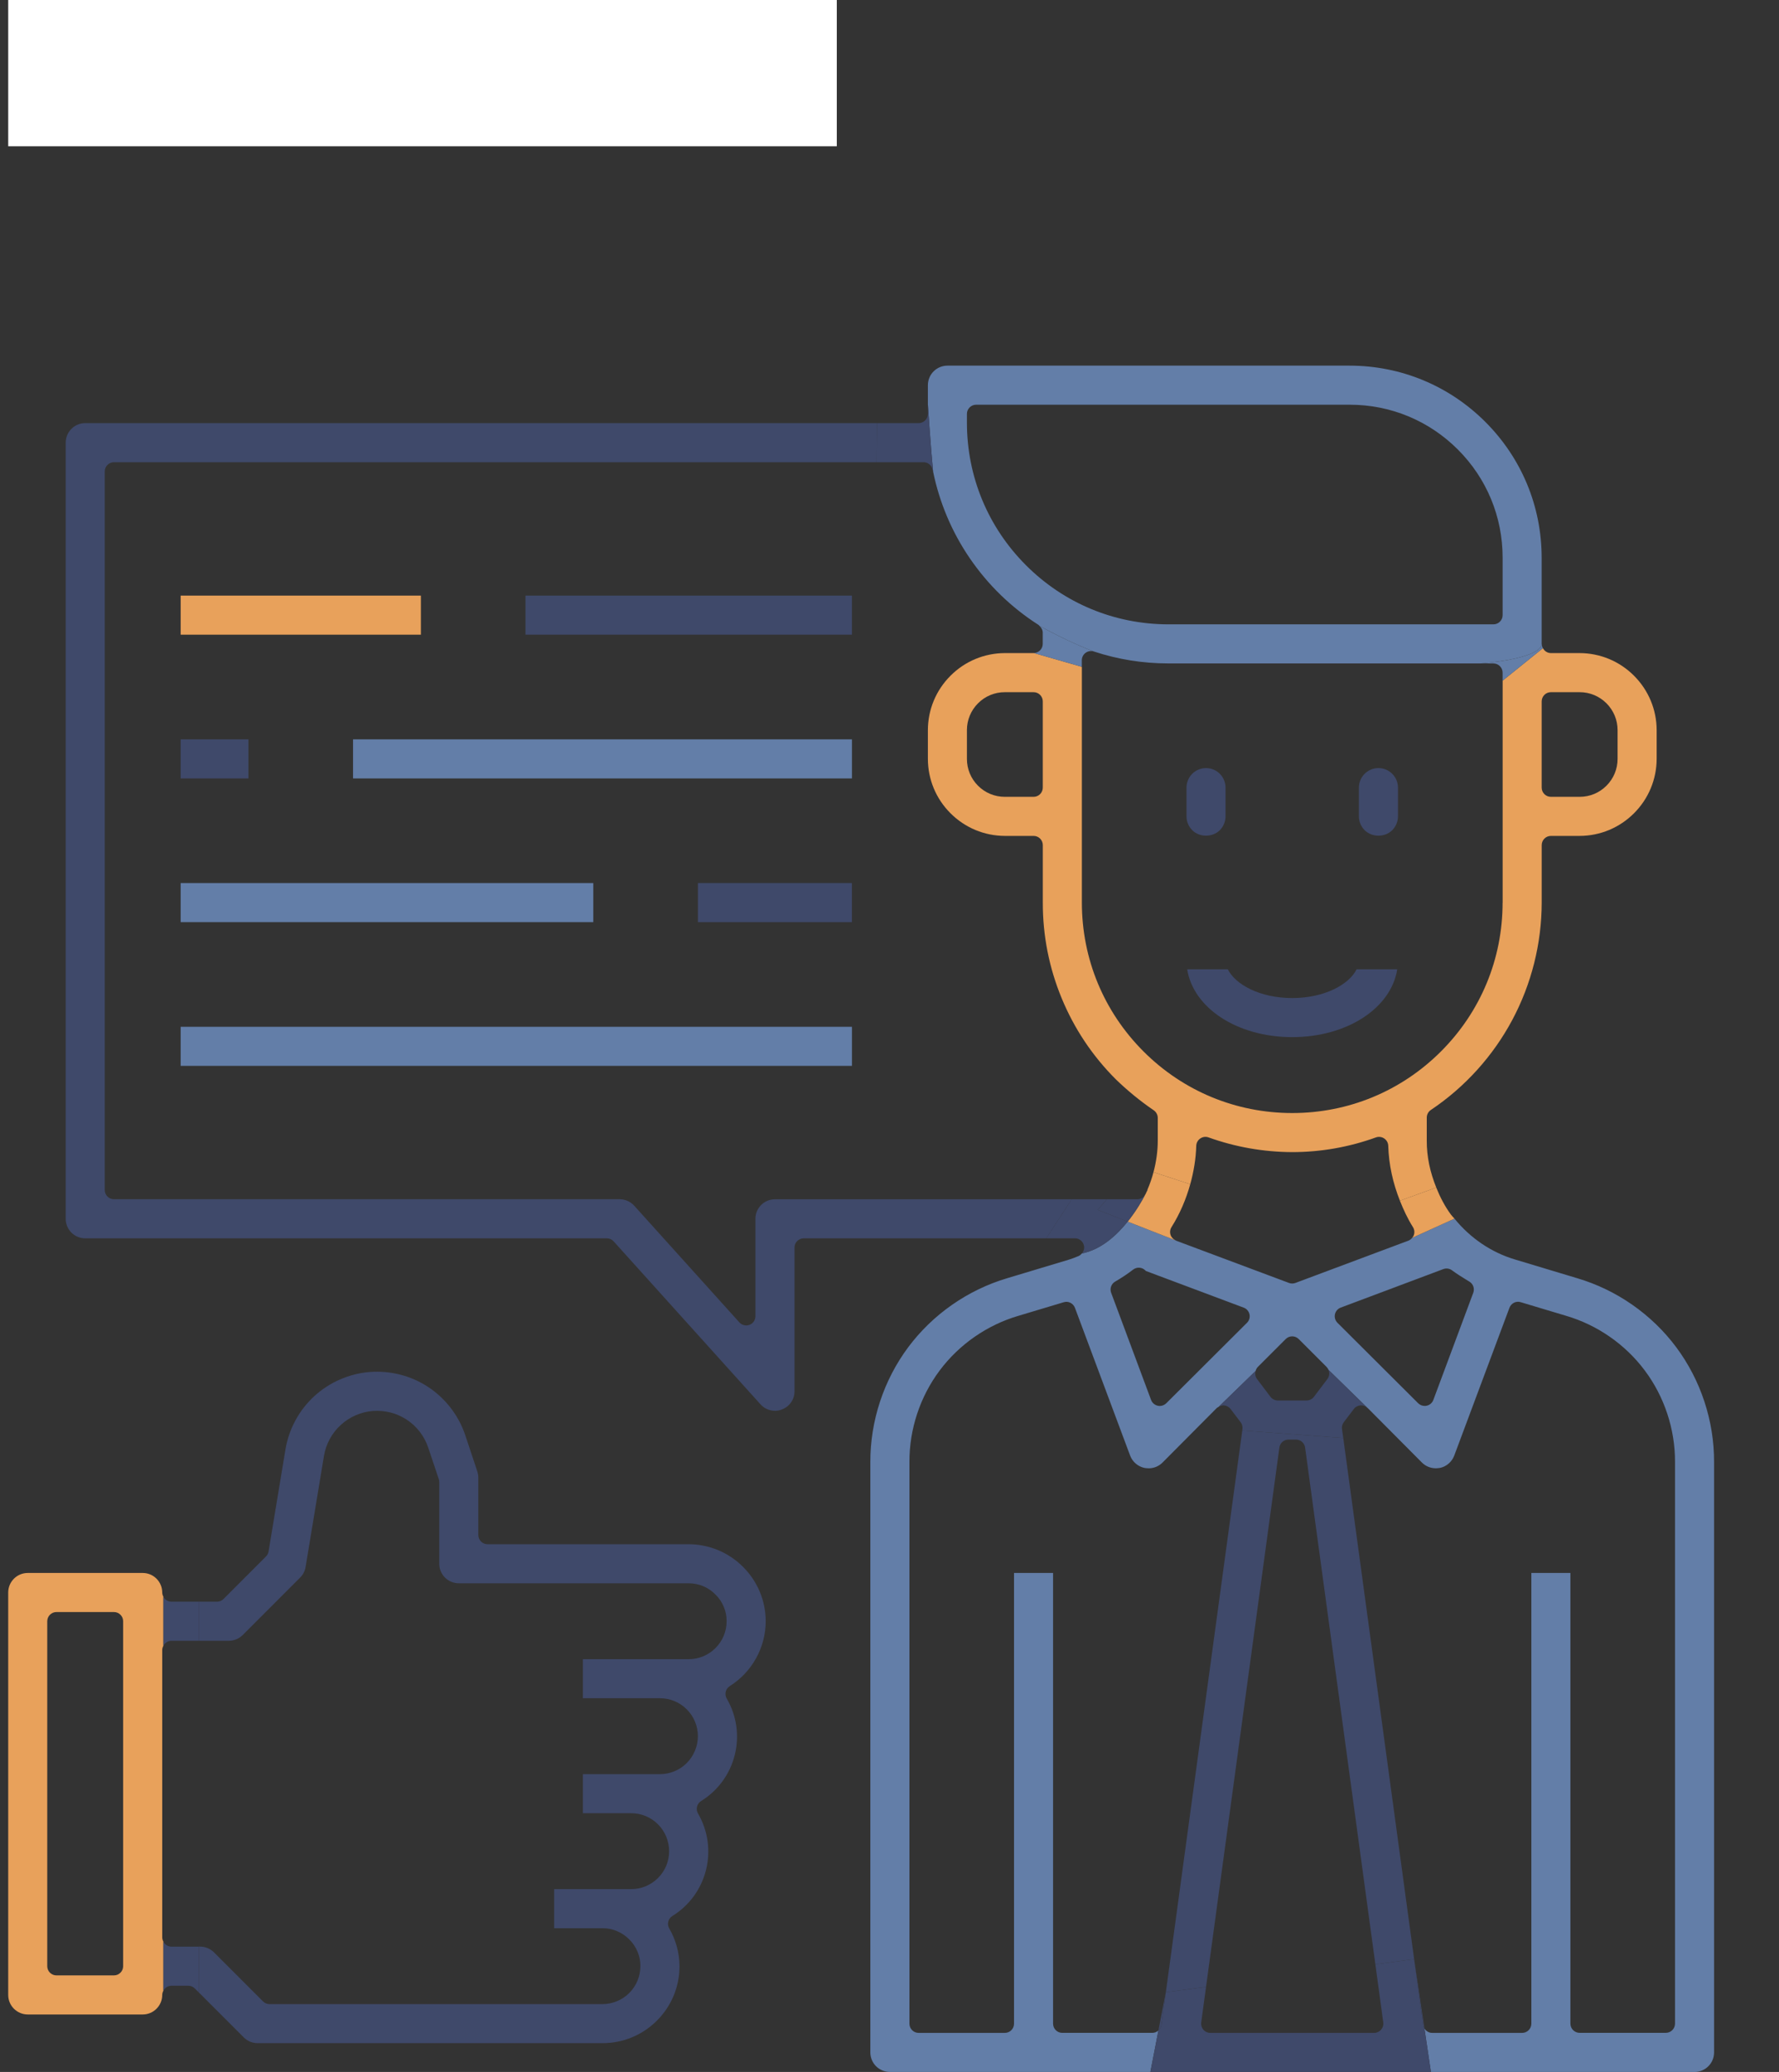 <svg width="73" height="85" viewBox="0 0 73 85" fill="none" xmlns="http://www.w3.org/2000/svg">
<rect x="0" y="0" width="73" height="85" fill="#333333" stroke="none"/>
<path d="M17.271 24.434H7.413V26.037H17.271V24.434Z" fill="#E8A15B"/>
<path d="M34.958 24.434H21.563V26.037H34.958V24.434Z" fill="#3F496A"/>
<path d="M10.195 30.331H7.413V31.934H10.195V30.331Z" fill="#3F496A"/>
<path d="M34.959 30.331H14.487V31.934H34.959V30.331Z" fill="#637EA8"/>
<path d="M24.346 36.226H7.413V37.83H24.346V36.226Z" fill="#637EA8"/>
<path d="M34.957 36.226H28.638V37.83H34.957V36.226Z" fill="#3F496A"/>
<path d="M34.959 42.123H7.413V43.726H34.959V42.123Z" fill="#637EA8"/>
<path d="M28.259 63.35H20.006C19.797 63.35 19.628 63.181 19.628 62.972V60.614C19.627 60.529 19.613 60.443 19.585 60.361L19.09 58.872C18.821 58.07 18.283 57.371 17.577 56.904C16.868 56.435 16.028 56.221 15.172 56.284C14.328 56.352 13.52 56.704 12.897 57.276C12.273 57.848 11.853 58.623 11.714 59.459L11.02 63.648C11.007 63.726 10.97 63.798 10.914 63.853L9.171 65.597C9.1 65.668 9.004 65.708 8.904 65.708H8.16V67.311H9.392C9.603 67.311 9.809 67.225 9.959 67.076L12.316 64.718C12.435 64.6 12.513 64.449 12.54 64.282L13.295 59.717C13.379 59.231 13.623 58.784 13.986 58.455C14.347 58.123 14.815 57.921 15.303 57.883C15.802 57.848 16.283 57.972 16.693 58.242C17.102 58.512 17.413 58.916 17.57 59.381L18.005 60.678C18.018 60.717 18.024 60.757 18.024 60.798V64.151C18.024 64.365 18.109 64.566 18.259 64.718C18.408 64.867 18.614 64.952 18.826 64.952H28.259C28.469 64.952 28.677 64.995 28.866 65.075C29.061 65.159 29.232 65.279 29.375 65.431C29.511 65.564 29.623 65.732 29.701 65.92C29.779 66.106 29.818 66.305 29.816 66.51C29.816 66.924 29.655 67.314 29.361 67.609C29.067 67.904 28.675 68.066 28.259 68.066H23.919V69.668H27.08C27.495 69.668 27.886 69.83 28.18 70.123C28.475 70.418 28.637 70.809 28.637 71.225C28.637 71.635 28.47 72.037 28.18 72.327C27.886 72.62 27.495 72.782 27.08 72.782H23.919V74.385H25.901C26.316 74.385 26.708 74.547 27.001 74.841C27.291 75.129 27.457 75.532 27.457 75.942C27.457 76.358 27.296 76.75 27.001 77.043C26.706 77.337 26.316 77.499 25.901 77.499H22.74V79.102H24.721C24.933 79.102 25.137 79.143 25.33 79.227C25.519 79.308 25.691 79.427 25.837 79.579C25.974 79.716 26.087 79.885 26.164 80.072C26.242 80.259 26.28 80.459 26.278 80.662C26.278 81.069 26.112 81.471 25.822 81.76C25.534 82.049 25.132 82.216 24.721 82.216H11.06C10.961 82.216 10.863 82.176 10.793 82.105L8.78 80.092C8.631 79.943 8.424 79.857 8.214 79.857H8.161V81.74L10.005 83.584C10.157 83.735 10.358 83.818 10.572 83.818H24.723C25.567 83.818 26.361 83.489 26.957 82.893C27.554 82.296 27.883 81.503 27.883 80.659C27.88 80.118 27.735 79.583 27.462 79.113C27.36 78.936 27.416 78.71 27.59 78.602C28.283 78.173 28.773 77.502 28.971 76.712C29.168 75.922 29.051 75.1 28.642 74.396C28.539 74.219 28.596 73.992 28.77 73.885C29.462 73.456 29.952 72.786 30.15 71.996C30.347 71.206 30.23 70.384 29.82 69.68C29.718 69.504 29.774 69.279 29.946 69.17C30.396 68.887 30.768 68.493 31.025 68.028C31.283 67.565 31.42 67.039 31.421 66.508C31.417 65.667 31.086 64.874 30.491 64.279C29.894 63.684 29.102 63.353 28.259 63.35Z" fill="#3F496A"/>
<path d="M6.657 79.481V67.689C6.657 67.624 6.677 67.566 6.706 67.512V65.506C6.678 65.453 6.657 65.395 6.657 65.33C6.657 65.116 6.572 64.915 6.422 64.763C6.271 64.612 6.07 64.529 5.855 64.529H1.139C0.925 64.529 0.724 64.612 0.572 64.763C0.421 64.915 0.337 65.116 0.337 65.33V81.84C0.337 82.054 0.421 82.255 0.572 82.407C0.724 82.557 0.925 82.641 1.139 82.641H5.855C6.069 82.641 6.271 82.558 6.421 82.407C6.573 82.255 6.657 82.054 6.657 81.84C6.657 81.775 6.677 81.717 6.706 81.663V79.657C6.678 79.604 6.657 79.546 6.657 79.481ZM5.053 80.661C5.053 80.869 4.884 81.038 4.676 81.038H2.317C2.109 81.038 1.939 80.869 1.939 80.661V66.51C1.939 66.301 2.109 66.132 2.317 66.132H4.676C4.884 66.132 5.053 66.301 5.053 66.51V80.661Z" fill="#E8A15B"/>
<path d="M50.976 58.684L47.84 81.729L49.489 81.509L52.499 59.383C52.524 59.197 52.683 59.057 52.873 59.057H53.179C53.368 59.057 53.528 59.197 53.554 59.383L56.437 80.584L58.028 80.372L55.12 58.993L50.976 58.684Z" fill="#3F496A"/>
<path d="M68.785 55.271C67.78 53.921 66.336 52.915 64.722 52.438L62.174 51.671C61.198 51.383 60.326 50.786 59.684 49.993C59.115 50.253 58.447 50.556 57.946 50.782C57.904 50.832 57.854 50.873 57.792 50.897L57.212 51.114L53.157 52.631C53.114 52.647 53.07 52.655 53.025 52.655C52.98 52.655 52.935 52.647 52.893 52.631L48.259 50.897C48.25 50.894 48.245 50.886 48.237 50.883L46.273 50.115C45.815 50.688 45.177 51.265 44.393 51.422C44.355 51.467 44.309 51.507 44.252 51.53L44.182 51.558C44.08 51.6 43.983 51.639 43.876 51.671L41.329 52.437C39.714 52.916 38.271 53.921 37.266 55.271C36.26 56.621 35.71 58.292 35.714 59.975V84.197C35.714 84.412 35.797 84.613 35.948 84.765C36.098 84.914 36.304 84.999 36.515 84.999H47.205L47.534 83.298C47.467 83.359 47.379 83.396 47.281 83.396H43.59C43.382 83.396 43.212 83.227 43.212 83.018V64.529H41.61V83.019C41.61 83.228 41.441 83.397 41.232 83.397H37.695C37.487 83.397 37.318 83.228 37.318 83.019V59.976C37.312 58.635 37.752 57.303 38.555 56.228C39.358 55.152 40.51 54.353 41.799 53.977L43.647 53.423C43.841 53.363 44.039 53.467 44.11 53.653L46.374 59.714C46.421 59.839 46.5 59.952 46.603 60.041C46.706 60.13 46.829 60.191 46.962 60.22C47.009 60.227 47.073 60.234 47.139 60.235C47.347 60.235 47.549 60.153 47.701 60.002L49.148 58.547L49.153 58.542L49.927 57.764C49.95 57.741 49.98 57.729 50.008 57.712L51.523 56.242C51.54 56.181 51.567 56.123 51.614 56.076L52.758 54.933C52.905 54.785 53.144 54.785 53.292 54.933L54.435 56.076C54.471 56.112 54.497 56.154 54.516 56.198L56.113 57.757C56.115 57.76 56.12 57.761 56.123 57.763L58.352 60.004C58.501 60.151 58.703 60.234 58.916 60.234C58.977 60.233 59.042 60.227 59.105 60.216C59.221 60.19 59.345 60.129 59.446 60.04C59.549 59.952 59.628 59.838 59.675 59.711L61.939 53.651C62.009 53.465 62.209 53.36 62.402 53.421L64.253 53.976C65.54 54.351 66.692 55.15 67.495 56.226C68.298 57.3 68.738 58.633 68.733 59.975V83.017C68.733 83.225 68.563 83.395 68.355 83.395H64.819C64.61 83.395 64.441 83.225 64.441 83.017V64.529H62.838V83.019C62.838 83.228 62.668 83.397 62.46 83.397H58.769C58.635 83.397 58.519 83.325 58.451 83.218L58.716 85H69.535C69.749 85 69.95 84.916 70.101 84.765C70.252 84.614 70.336 84.413 70.336 84.198V59.977C70.341 58.293 69.791 56.622 68.785 55.271ZM51.17 54.265L47.856 57.568C47.785 57.638 47.688 57.678 47.589 57.678C47.562 57.678 47.535 57.675 47.508 57.669C47.383 57.641 47.28 57.552 47.234 57.432L45.595 53.034C45.531 52.86 45.601 52.666 45.762 52.574C46.017 52.428 46.264 52.263 46.497 52.084C46.624 51.987 46.799 51.979 46.933 52.065C46.966 52.087 46.994 52.111 47.018 52.139L51.036 53.645C51.156 53.69 51.245 53.793 51.273 53.919C51.3 54.044 51.261 54.175 51.17 54.265ZM60.455 53.033L58.816 57.432C58.771 57.552 58.667 57.641 58.542 57.668C58.515 57.674 58.489 57.677 58.462 57.677C58.363 57.677 58.267 57.638 58.194 57.567L54.881 54.265C54.79 54.174 54.752 54.043 54.778 53.917C54.806 53.792 54.894 53.688 55.015 53.643L59.225 52.063C59.344 52.019 59.48 52.036 59.585 52.115C59.77 52.254 59.972 52.378 60.169 52.5L60.299 52.579C60.453 52.675 60.517 52.864 60.455 53.033Z" fill="#637EA8"/>
<path d="M39.791 22.896C40.543 23.997 41.494 24.92 42.616 25.637C42.632 25.647 42.64 25.665 42.654 25.677C43.162 25.954 44.065 26.422 44.89 26.728C45.873 27.052 46.896 27.216 47.931 27.216H60.757C60.757 27.216 63.053 27.064 63.264 26.459C63.265 26.456 63.267 26.452 63.268 26.449C63.268 26.437 63.261 26.427 63.261 26.415V22.877C63.259 20.774 62.438 18.796 60.952 17.31C59.465 15.823 57.488 15.003 55.384 15H38.876C38.664 15 38.458 15.086 38.31 15.235C38.16 15.384 38.075 15.591 38.075 15.801V16.584C38.075 16.584 38.202 18.487 38.291 19.357C38.555 20.629 39.057 21.821 39.791 22.896ZM39.677 16.981C39.677 16.772 39.846 16.603 40.055 16.603H55.385C57.061 16.603 58.637 17.256 59.821 18.44C61.007 19.625 61.659 21.201 61.659 22.877V25.236C61.659 25.444 61.49 25.613 61.281 25.613H47.944C45.736 25.611 43.661 24.75 42.101 23.189C40.54 21.628 39.68 19.553 39.677 17.347V16.981Z" fill="#637EA8"/>
<path d="M61.658 37.029C61.658 39.335 60.761 41.502 59.13 43.133C57.5 44.763 55.333 45.661 53.026 45.661C50.72 45.661 48.552 44.763 46.922 43.133C45.292 41.502 44.394 39.334 44.394 37.029V27.356L42.425 26.79C42.421 26.79 42.418 26.792 42.413 26.792H41.235C40.392 26.795 39.599 27.125 39.003 27.721C38.407 28.317 38.077 29.11 38.075 29.953V31.131C38.077 31.974 38.406 32.767 39.003 33.363C39.599 33.959 40.392 34.289 41.236 34.292H42.413C42.622 34.292 42.791 34.461 42.791 34.67V37.028C42.788 38.38 43.048 39.699 43.564 40.949C44.08 42.2 44.827 43.318 45.782 44.273C46.262 44.739 46.788 45.17 47.344 45.549C47.446 45.62 47.508 45.736 47.508 45.861V46.792C47.508 47.229 47.444 47.664 47.333 48.087L48.841 48.582C48.983 48.069 49.072 47.541 49.087 47.006C49.091 46.885 49.152 46.773 49.252 46.705C49.352 46.637 49.478 46.619 49.593 46.661C50.697 47.057 51.854 47.26 53.028 47.264C54.201 47.263 55.356 47.06 56.46 46.661C56.574 46.62 56.7 46.637 56.8 46.704C56.9 46.772 56.962 46.884 56.966 47.005C56.988 47.783 57.16 48.542 57.445 49.259L58.937 48.718C58.688 48.107 58.542 47.454 58.546 46.791V45.849C58.546 45.723 58.609 45.605 58.714 45.535C60.107 44.603 61.261 43.328 62.051 41.85C62.843 40.371 63.261 38.704 63.263 37.028V34.67C63.263 34.461 63.432 34.292 63.641 34.292H64.82C65.662 34.289 66.454 33.959 67.051 33.363C67.646 32.767 67.977 31.974 67.98 31.13V29.952C67.977 29.11 67.646 28.317 67.051 27.721C66.455 27.125 65.662 26.795 64.819 26.792H63.641C63.497 26.792 63.376 26.709 63.312 26.591L61.66 27.922V37.029H61.658ZM42.79 32.311C42.79 32.52 42.621 32.689 42.412 32.689H41.234C40.817 32.689 40.427 32.528 40.132 32.233C39.838 31.94 39.677 31.548 39.677 31.132V29.953C39.677 29.537 39.839 29.146 40.133 28.852C40.426 28.558 40.817 28.396 41.234 28.396H42.412C42.621 28.396 42.79 28.565 42.79 28.774V32.311ZM63.262 28.774C63.262 28.565 63.431 28.396 63.64 28.396H64.819C65.234 28.396 65.626 28.558 65.92 28.852C66.214 29.146 66.376 29.537 66.376 29.953V31.132C66.376 31.548 66.214 31.94 65.92 32.233C65.626 32.528 65.235 32.689 64.819 32.689H63.64C63.431 32.689 63.262 32.52 63.262 32.311V28.774Z" fill="#E8A15B"/>
<path d="M31.8 49.199C31.585 49.199 31.384 49.282 31.234 49.433C31.081 49.585 30.998 49.785 30.998 50V53.998C30.998 54.154 30.902 54.294 30.756 54.35C30.712 54.367 30.666 54.375 30.62 54.375C30.516 54.375 30.413 54.331 30.34 54.25L26.024 49.462C25.95 49.38 25.857 49.312 25.755 49.267C25.653 49.222 25.542 49.197 25.431 49.197H4.677C4.468 49.197 4.299 49.028 4.299 48.82V19.34C4.299 19.131 4.468 18.962 4.677 18.962H35.969L35.984 17.358H3.497C3.283 17.358 3.082 17.442 2.931 17.593C2.779 17.745 2.696 17.946 2.696 18.16V50C2.696 50.214 2.78 50.415 2.931 50.567C3.082 50.718 3.284 50.801 3.497 50.801H24.9C25.008 50.801 25.11 50.846 25.181 50.926L31.207 57.612C31.282 57.695 31.372 57.761 31.476 57.807C31.579 57.852 31.688 57.876 31.801 57.877H31.802C31.902 57.877 31.993 57.858 32.079 57.823C32.243 57.761 32.371 57.661 32.462 57.528C32.554 57.396 32.602 57.24 32.602 57.078V51.179C32.602 50.971 32.771 50.801 32.98 50.801H42.934L43.977 49.199H31.8Z" fill="#3F496A"/>
<path d="M53.025 42.547C55.282 42.547 57.086 41.352 57.335 39.764H55.667C55.366 40.378 54.364 40.944 53.025 40.944C51.686 40.944 50.684 40.378 50.383 39.764H48.715C48.965 41.352 50.768 42.547 53.025 42.547Z" fill="#3F496A"/>
<path d="M50.055 34.057C50.204 33.908 50.289 33.701 50.289 33.49V32.311C50.289 32.1 50.204 31.893 50.055 31.745C49.904 31.593 49.702 31.51 49.488 31.51C49.277 31.51 49.07 31.595 48.922 31.744C48.773 31.893 48.687 32.1 48.687 32.311V33.49C48.687 33.701 48.773 33.908 48.922 34.057C49.221 34.358 49.753 34.358 50.055 34.057Z" fill="#3F496A"/>
<path d="M57.13 34.057C57.279 33.908 57.365 33.701 57.365 33.49V32.311C57.365 32.1 57.279 31.893 57.13 31.745C56.978 31.593 56.777 31.51 56.563 31.51C56.352 31.51 56.145 31.595 55.997 31.744C55.847 31.893 55.761 32.1 55.761 32.311V33.49C55.761 33.701 55.847 33.908 55.996 34.057C56.297 34.358 56.83 34.358 57.13 34.057Z" fill="#3F496A"/>
<path d="M37.896 18.962C38.077 18.962 38.232 19.089 38.267 19.266C38.273 19.297 38.283 19.326 38.29 19.357C38.201 18.487 38.074 16.584 38.074 16.584V16.98C38.074 17.189 37.904 17.358 37.696 17.358H35.984L35.969 18.962H37.896Z" fill="#3F496A"/>
<path d="M46.273 50.114L45.044 49.633L45.418 49.198H43.976L42.933 50.8H44.11C44.292 50.8 44.446 50.929 44.481 51.106C44.504 51.222 44.466 51.336 44.393 51.421C45.176 51.265 45.815 50.688 46.273 50.114Z" fill="#3F496A"/>
<path d="M42.788 26.415C42.788 26.619 42.625 26.783 42.423 26.79L44.392 27.355V27.087C44.392 26.966 44.449 26.852 44.548 26.78C44.645 26.71 44.772 26.689 44.887 26.727C44.063 26.421 43.16 25.953 42.652 25.677C42.733 25.748 42.788 25.844 42.788 25.954V26.415Z" fill="#637EA8"/>
<path d="M60.756 27.217H61.28C61.489 27.217 61.658 27.386 61.658 27.595V27.923L63.311 26.592C63.287 26.549 63.273 26.501 63.268 26.449C63.267 26.453 63.266 26.456 63.264 26.459C63.053 27.064 60.756 27.217 60.756 27.217Z" fill="#637EA8"/>
<path d="M57.979 50.341C58.04 50.437 58.054 50.555 58.018 50.663C58.003 50.708 57.975 50.747 57.945 50.782C58.446 50.556 59.115 50.253 59.683 49.993C59.639 49.939 59.586 49.893 59.545 49.837C59.29 49.494 59.095 49.113 58.935 48.718L57.444 49.258C57.593 49.632 57.764 49.998 57.979 50.341Z" fill="#E8A15B"/>
<path d="M47.01 48.984C47.019 48.965 47.024 48.946 47.033 48.927C47.023 48.948 47.01 48.974 46.996 48.999C47 48.993 47.007 48.99 47.01 48.984Z" fill="#3F496A"/>
<path d="M48.034 50.663C47.998 50.556 48.011 50.437 48.072 50.341C48.416 49.794 48.669 49.199 48.841 48.581L47.333 48.087C47.267 48.336 47.182 48.58 47.08 48.816L47.087 48.818C47.087 48.818 47.068 48.859 47.034 48.927C47.025 48.946 47.02 48.965 47.011 48.984C47.008 48.99 47.001 48.993 46.998 48.999C46.876 49.235 46.629 49.67 46.274 50.115L48.238 50.883C48.143 50.838 48.067 50.762 48.034 50.663Z" fill="#E8A15B"/>
<path d="M46.669 49.199H45.418L45.044 49.633L46.273 50.115C46.628 49.671 46.875 49.234 46.996 48.999C46.931 49.119 46.807 49.199 46.669 49.199Z" fill="#3F496A"/>
<path d="M47.085 48.817L47.078 48.815C47.063 48.852 47.05 48.89 47.033 48.927C47.067 48.858 47.085 48.817 47.085 48.817Z" fill="#3F496A"/>
<path d="M50.495 57.802L50.908 58.344C50.969 58.424 50.995 58.524 50.982 58.624L50.974 58.684L55.118 58.992L55.068 58.623C55.054 58.524 55.081 58.424 55.142 58.343L55.554 57.801C55.62 57.714 55.721 57.66 55.829 57.653C55.933 57.647 56.036 57.685 56.112 57.758L54.515 56.199C54.566 56.319 54.553 56.462 54.469 56.572L53.915 57.304C53.844 57.398 53.732 57.453 53.614 57.453H52.435C52.318 57.453 52.206 57.398 52.134 57.304L51.58 56.572C51.506 56.474 51.492 56.353 51.524 56.242L50.009 57.713C50.075 57.675 50.148 57.65 50.22 57.654C50.328 57.661 50.429 57.715 50.495 57.802Z" fill="#3F496A"/>
<path d="M47.839 81.729L47.535 83.298C47.599 83.24 47.643 83.161 47.656 83.07L47.839 81.729Z" fill="#3F496A"/>
<path d="M58.395 83.07C58.402 83.125 58.423 83.173 58.451 83.217L58.027 80.371L58.395 83.07Z" fill="#3F496A"/>
<path d="M58.395 83.07L58.028 80.372L56.437 80.584L56.761 82.968C56.776 83.076 56.743 83.185 56.671 83.267C56.599 83.35 56.496 83.397 56.386 83.397H49.664C49.555 83.397 49.452 83.35 49.38 83.267C49.309 83.185 49.276 83.076 49.291 82.968L49.489 81.51L47.84 81.729L47.658 83.07C47.645 83.161 47.6 83.24 47.536 83.298L47.206 85H58.718L58.452 83.217C58.424 83.173 58.402 83.125 58.395 83.07Z" fill="#3F496A"/>
<path d="M7.034 79.859C6.891 79.859 6.77 79.776 6.706 79.657V81.664C6.77 81.545 6.89 81.463 7.034 81.463H7.725C7.825 81.463 7.922 81.502 7.993 81.573L8.161 81.742V79.859H7.034V79.859Z" fill="#3F496A"/>
<path d="M7.034 67.311H8.161V65.708H7.034C6.891 65.708 6.77 65.625 6.706 65.507V67.513C6.77 67.395 6.891 67.311 7.034 67.311Z" fill="#3F496A"/>
<rect x="0.337" width="34" height="6" fill="white"/>
</svg>
